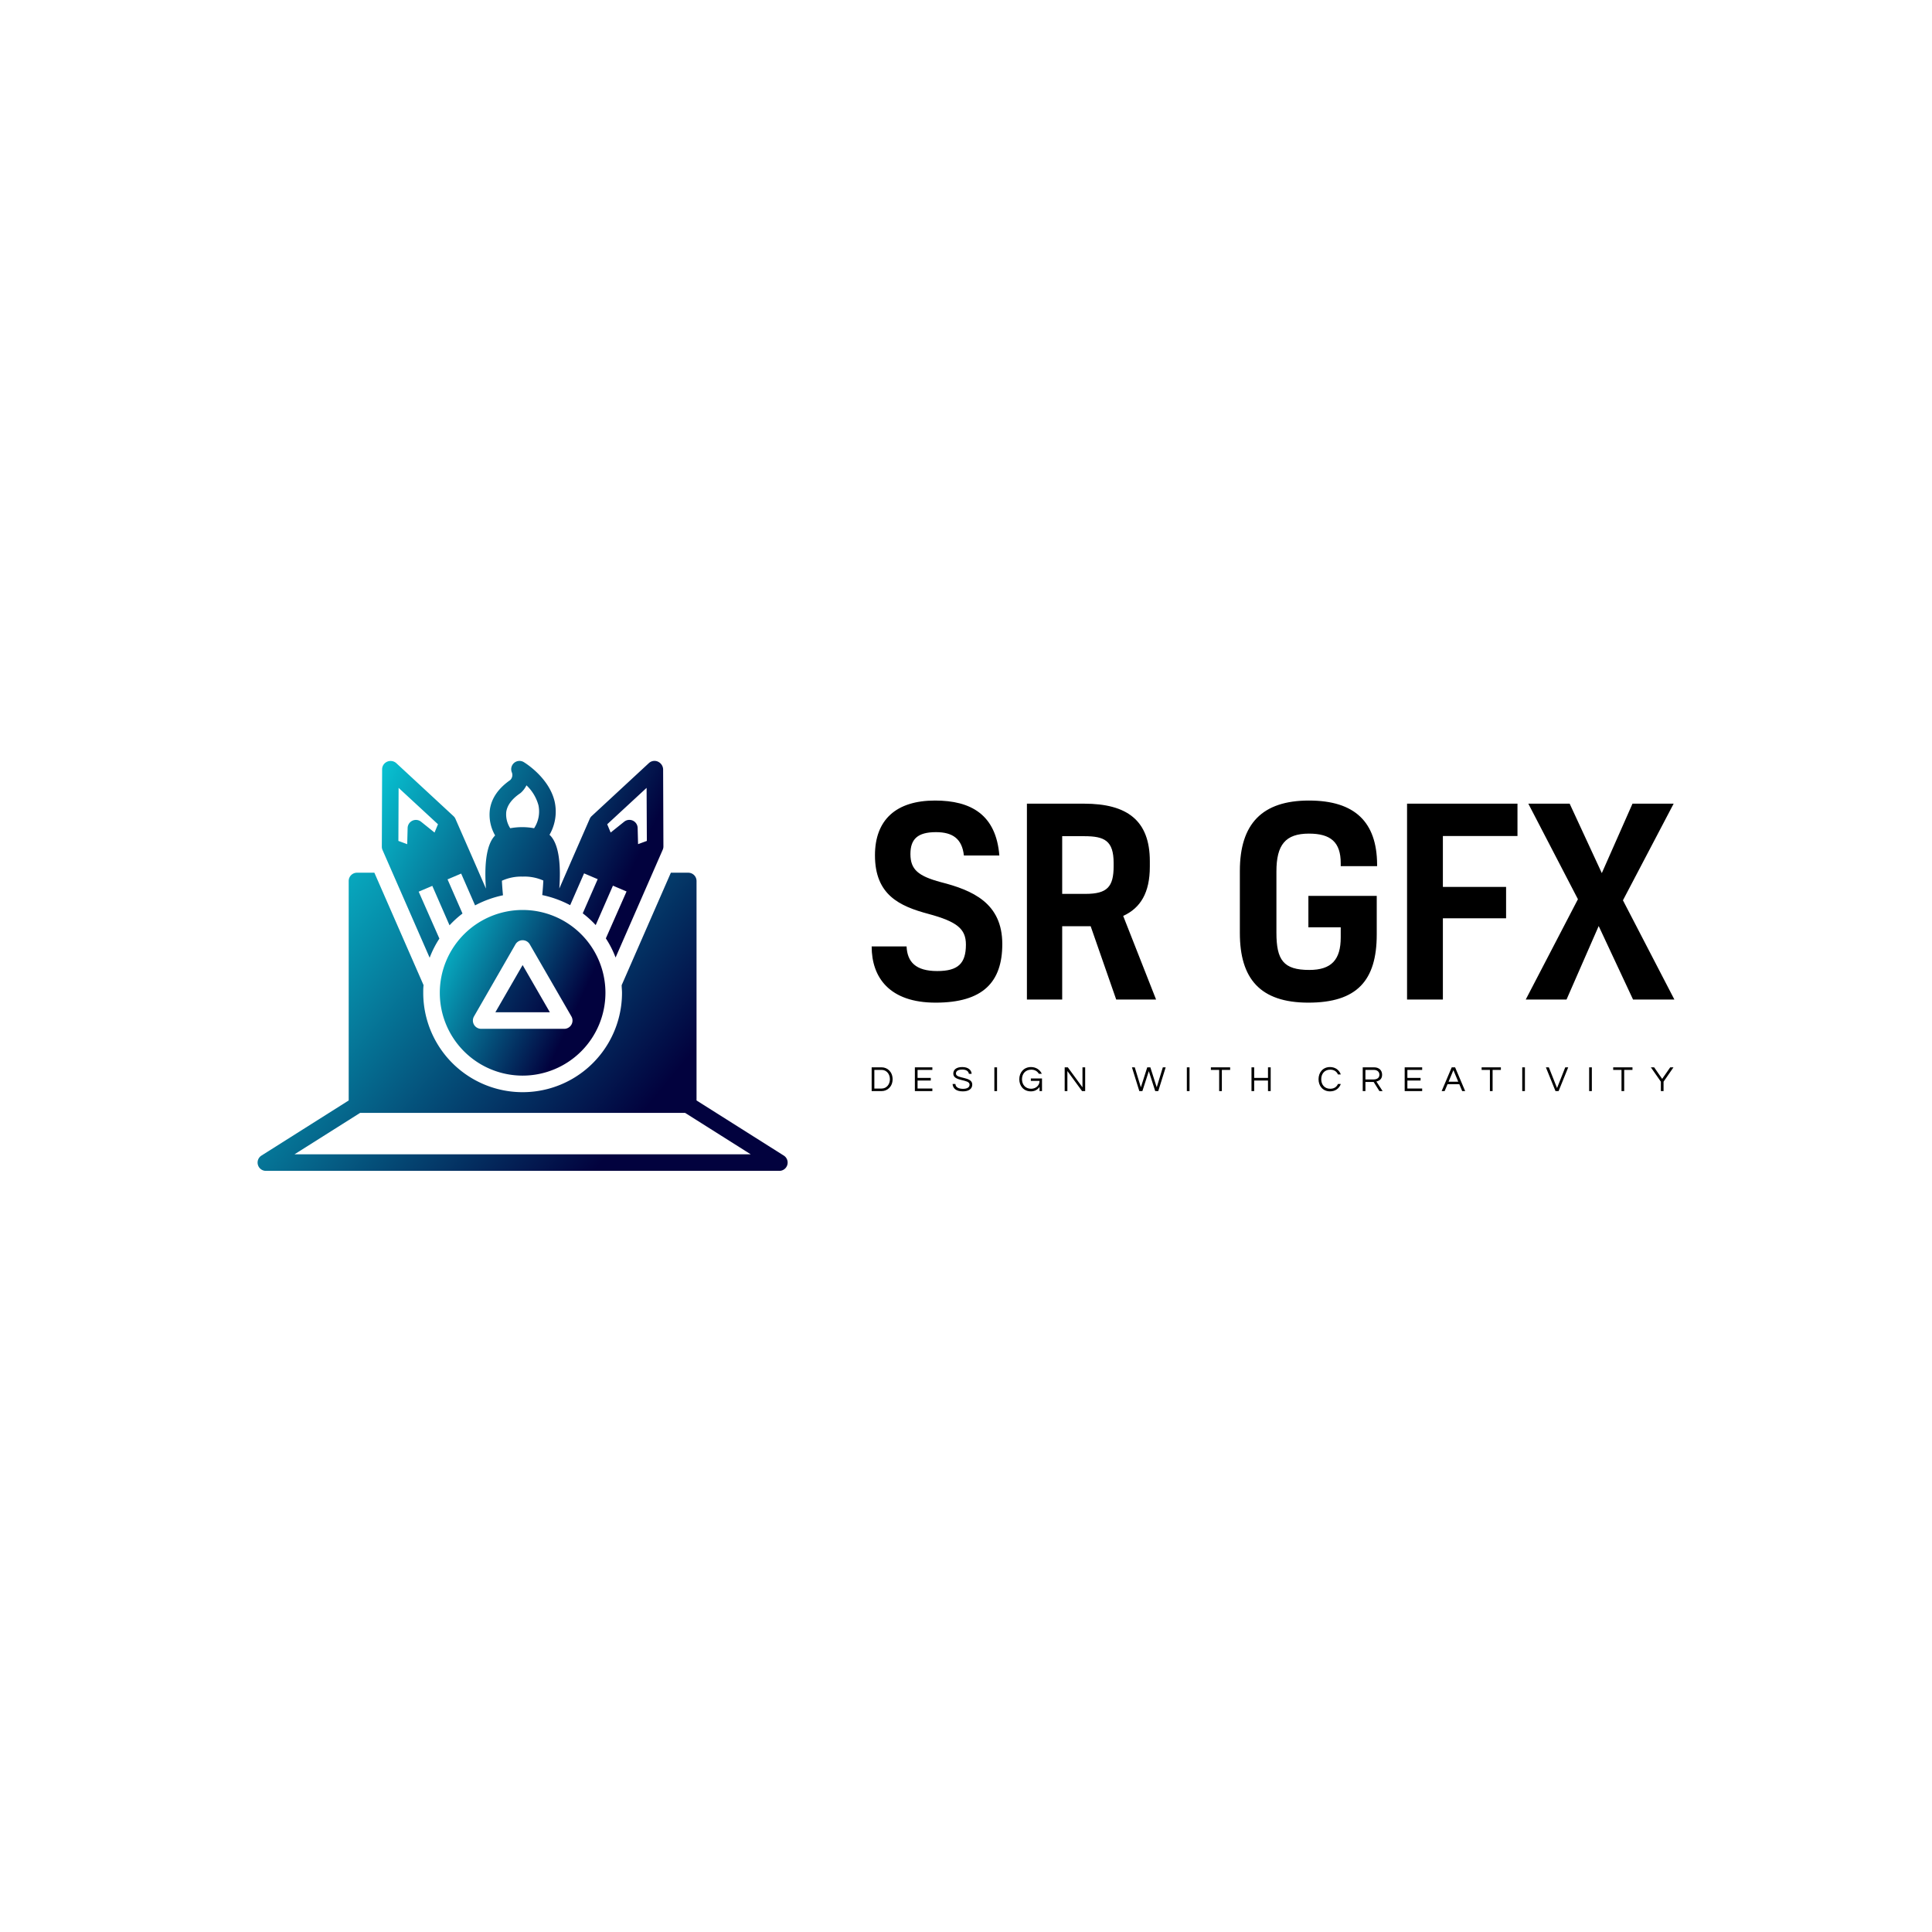 <svg data-v-fde0c5aa="" xmlns="http://www.w3.org/2000/svg" viewBox="0 0 300 300" class="iconLeftSlogan"><!----><defs data-v-fde0c5aa=""><!----></defs><rect data-v-fde0c5aa="" fill="transparent" x="0" y="0" width="300px" height="300px" class="logo-background-square"></rect><defs data-v-fde0c5aa=""><!----></defs><g data-v-fde0c5aa="" id="e76661d5-0c2a-43f2-9c5b-1d9667143f81" fill="#000000" transform="matrix(2.853,0,0,2.853,133.981,112.639)"><path d="M3.98 5.81C4.89 5.81 5.40 6.17 5.50 7.08L7.43 7.08C7.25 4.86 5.89 4.09 3.93 4.09C1.81 4.09 0.66 5.14 0.66 7.07C0.66 9.23 2.00 9.84 3.57 10.26C5.12 10.68 5.61 11.07 5.61 11.93C5.61 12.96 5.18 13.37 4.05 13.37C2.87 13.37 2.42 12.87 2.38 12.03L0.48 12.03C0.48 13.71 1.44 15.09 3.96 15.09C6.54 15.09 7.59 13.97 7.59 11.90C7.59 9.66 5.96 8.97 4.24 8.53C3.02 8.20 2.59 7.85 2.59 7.00C2.59 6.19 2.98 5.81 3.98 5.81ZM12.40 10.93L13.79 14.92L15.96 14.92L14.17 10.37C15.11 9.94 15.62 9.11 15.62 7.69L15.62 7.39C15.62 5.17 14.38 4.26 12.04 4.26L8.93 4.26L8.93 14.92L10.85 14.92L10.85 10.93ZM10.85 6.03L12.05 6.03C13.15 6.03 13.65 6.27 13.65 7.49L13.65 7.66C13.65 8.79 13.30 9.17 12.12 9.17L10.85 9.17ZM26.01 11.54C26.01 12.75 25.51 13.31 24.30 13.31C22.89 13.31 22.51 12.77 22.51 11.28L22.51 7.95C22.51 6.50 23.00 5.89 24.28 5.89C25.47 5.89 26.01 6.36 26.01 7.50L26.01 7.66L27.99 7.66L27.99 7.55C27.97 5.28 26.80 4.09 24.28 4.09C21.73 4.09 20.52 5.36 20.52 7.92L20.52 11.30C20.52 13.78 21.62 15.09 24.25 15.09C26.89 15.09 27.97 13.89 27.97 11.38L27.97 9.28L24.25 9.28L24.25 10.99L26.01 10.99ZM35.63 4.26L29.62 4.26L29.62 14.92L31.57 14.92L31.57 10.50L35.01 10.50L35.01 8.79L31.57 8.79L31.57 6.02L35.63 6.02ZM41.92 14.92L44.17 14.92L41.37 9.52L44.13 4.26L41.89 4.26L40.22 8.04L38.47 4.26L36.22 4.26L38.92 9.46L36.08 14.92L38.30 14.92L40.05 10.92Z"></path></g><defs data-v-fde0c5aa=""><linearGradient data-v-fde0c5aa="" gradientTransform="rotate(25)" id="67539217-5670-491f-8911-f9e1a006a40a" x1="0%" y1="0%" x2="100%" y2="0%"><stop data-v-fde0c5aa="" offset="0%" stop-color="#08C7D6" stop-opacity="1"></stop><stop data-v-fde0c5aa="" offset="100%" stop-color="#02023E" stop-opacity="1"></stop></linearGradient></defs><g data-v-fde0c5aa="" id="0e62c2aa-399f-45d0-ac89-dd77a8f4b464" stroke="none" fill="url(#67539217-5670-491f-8911-f9e1a006a40a)" transform="matrix(0.643,0,0,0.643,40,114.295)"><path d="M34.46 37.32l7.09 16.21a23.93 23.93 0 0 1 2.35-4.62l-5-11.33 3.29-1.4 4.16 9.52a24.2 24.2 0 0 1 3.13-2.84l-3.61-8.25 3.29-1.4 3.36 7.68a25.63 25.63 0 0 1 6.74-2.44c-.12-1.22-.21-2.4-.26-3.51a11.16 11.16 0 0 1 5-1 11.16 11.16 0 0 1 5 .95c-.05 1.12-.14 2.3-.26 3.51a25.63 25.63 0 0 1 6.74 2.44l3.36-7.68 3.29 1.4-3.61 8.25a24.2 24.2 0 0 1 3.13 2.84l4.16-9.52 3.29 1.4-5 11.33a23.93 23.93 0 0 1 2.35 4.62l7.09-16.21 4.29-9.81a2 2 0 0 0 .17-.81L97.93 8A2.11 2.11 0 0 0 97 6.36a2 2 0 0 0-2.51.17l-13.8 12.78a2 2 0 0 0-.48.67l-4.3 9.84-3.05 7c.37-5.19.07-10.57-2.25-12.87l-.12-.1a11.19 11.19 0 0 0 1.25-8C70.4 10 64.51 6.43 64.26 6.28a2 2 0 0 0-2.85 2.52 1.7 1.7 0 0 1-.41 1.83c-2.87 2-4.52 4.4-4.91 7.14A10 10 0 0 0 57.36 24c-2.29 2.31-2.59 7.67-2.22 12.83l-3.05-7L47.78 20a2 2 0 0 0-.48-.67L33.48 6.53a2.07 2.07 0 0 0-2.55-.14A2 2 0 0 0 30.07 8L30 26.71a2 2 0 0 0 .17.81zm59.48-24.81L94 25.32l-2.12.78-.1-3.91a2 2 0 0 0-3.25-1.51l-3.27 2.62-.83-2zM60.05 18.3c.25-1.62 1.37-3.12 3.35-4.47l.2-.16a6 6 0 0 0 1.33-1.77 10.33 10.33 0 0 1 2.9 4.84 7.37 7.37 0 0 1-1.06 5.52 15.83 15.83 0 0 0-5.76 0 6.15 6.15 0 0 1-.96-3.96zm-26-5.79l9.51 8.79-.83 2-3.25-2.61a2 2 0 0 0-3.25 1.51l-.1 3.91-2.13-.79zM57.42 66.7h13.16L64 55.3l-6.58 11.4z"></path><path d="M64 42a20 20 0 1 0 20 20 20 20 0 0 0-20-20zm11.78 27.7a2 2 0 0 1-1.74 1H54a2 2 0 0 1-1.74-1 2 2 0 0 1 0-2l10.01-17.4a2 2 0 0 1 3.46 0l10.05 17.4a2 2 0 0 1 0 2z"></path><path d="M127.07 101.31L106 88V35a2 2 0 0 0-2-2h-4.2L87.92 60.16c0 .61.08 1.22.08 1.84a24 24 0 0 1-48 0c0-.62 0-1.23.08-1.84L28.2 33H24a2 2 0 0 0-2 2v53L.93 101.31A2 2 0 0 0 2 105h124a2 2 0 0 0 1.07-3.69zM8.92 101l15.84-10h78.48l15.84 10z"></path></g><defs data-v-fde0c5aa=""><!----></defs><g data-v-fde0c5aa="" id="fc1ba6c1-5da2-4c93-a1ad-fa5bd357a888" fill="#000000" transform="matrix(0.398,0,0,0.398,134.901,164.855)"><path d="M5.04 2.21L1.13 2.21L1.13 11.48L5.04 11.48C7.25 11.48 9.30 9.74 9.30 6.85C9.30 3.95 7.25 2.21 5.04 2.21ZM5.00 10.49L2.18 10.49L2.18 3.21L5.00 3.21C6.97 3.21 8.25 4.86 8.25 6.85C8.25 8.83 6.97 10.49 5.00 10.49ZM24.81 3.22L24.81 2.21L17.99 2.21L17.99 11.48L24.81 11.48L24.81 10.47L19.04 10.47L19.04 7.35L24.19 7.35L24.19 6.33L19.04 6.33L19.04 3.22ZM34.01 4.65C34.01 4.03 34.37 3.08 36.47 3.08C38.16 3.08 38.95 3.82 39.06 4.75L40.14 4.75C40.05 3.36 38.93 2.10 36.47 2.10C34.15 2.10 32.98 3.15 32.98 4.66C32.98 7.84 39.33 6.69 39.33 8.96C39.33 10.05 38.35 10.60 36.78 10.60C35.17 10.60 33.87 10.05 33.80 8.71L32.70 8.71C32.84 10.37 33.96 11.59 36.71 11.59C38.99 11.59 40.38 10.64 40.38 8.92C40.38 5.68 34.01 6.80 34.01 4.65ZM50.05 2.21L49 2.21L49 11.48L50.05 11.48ZM63.29 2.10C60.51 2.10 58.73 4.21 58.73 6.85C58.73 9.48 60.44 11.59 63.27 11.59C64.95 11.59 66.04 10.74 66.63 9.84L66.63 11.48L67.59 11.48L67.59 6.55L63.24 6.55L63.24 7.50L66.63 7.50C66.63 9.44 65.03 10.57 63.35 10.57C61.10 10.57 59.78 8.93 59.78 6.85C59.78 4.76 61.12 3.12 63.38 3.12C64.79 3.12 65.80 3.74 66.36 4.73L67.51 4.73C66.82 3.18 65.28 2.10 63.29 2.10ZM83.38 2.21L83.38 10.01L77.66 2.21L76.44 2.21L76.44 11.48L77.49 11.48L77.49 3.65L83.22 11.48L84.43 11.48L84.43 2.21ZM109.26 3.70L111.76 11.48L112.95 11.48L115.84 2.21L114.73 2.21L112.35 10.00L109.86 2.21L108.65 2.21L106.16 10.00L103.78 2.21L102.68 2.21L105.56 11.48L106.75 11.48ZM125.15 2.21L124.10 2.21L124.10 11.48L125.15 11.48ZM140.99 2.21L133.48 2.21L133.48 3.22L136.71 3.22L136.71 11.48L137.76 11.48L137.76 3.22L140.99 3.22ZM155.76 2.21L155.76 6.33L150.37 6.33L150.37 2.21L149.32 2.21L149.32 11.48L150.37 11.48L150.37 7.35L155.76 7.35L155.76 11.48L156.81 11.48L156.81 2.21ZM180.04 10.57C177.79 10.57 176.53 8.93 176.53 6.85C176.53 4.76 177.79 3.12 180.04 3.12C181.57 3.12 182.57 3.85 183.05 4.98L184.16 4.98C183.57 3.29 182.06 2.10 179.96 2.10C177.17 2.10 175.48 4.21 175.48 6.85C175.48 9.48 177.17 11.59 179.96 11.59C182.06 11.59 183.57 10.40 184.16 8.71L183.05 8.71C182.57 9.84 181.57 10.57 180.04 10.57ZM193.77 7.92L196.99 7.92L199.23 11.48L200.48 11.48L198.04 7.74C199.08 7.50 200.28 6.90 200.28 5.11C200.28 3.35 199.07 2.21 197.16 2.21L192.72 2.21L192.72 11.48L193.77 11.48ZM193.77 3.21L197.04 3.21C198.35 3.21 199.23 3.93 199.23 5.11C199.23 6.55 197.97 6.93 196.98 6.93L193.77 6.93ZM215.91 3.22L215.91 2.21L209.09 2.21L209.09 11.48L215.91 11.48L215.91 10.47L210.14 10.47L210.14 7.35L215.29 7.35L215.29 6.33L210.14 6.33L210.14 3.22ZM228.76 2.21L227.44 2.21L223.51 11.48L224.67 11.48L225.81 8.79L230.40 8.79L231.53 11.48L232.69 11.48ZM226.21 7.83L228.10 3.30L229.99 7.83ZM246.62 2.21L239.11 2.21L239.11 3.22L242.34 3.22L242.34 11.48L243.39 11.48L243.39 3.22L246.62 3.22ZM256.00 2.21L254.95 2.21L254.95 11.48L256.00 11.48ZM271.74 2.21L268.53 10.29L265.33 2.21L264.18 2.21L267.93 11.48L269.14 11.48L272.89 2.21ZM282.11 2.21L281.06 2.21L281.06 11.48L282.11 11.48ZM297.96 2.21L290.44 2.21L290.44 3.22L293.68 3.22L293.68 11.48L294.73 11.48L294.73 3.22L297.96 3.22ZM310.09 7.81L313.96 2.21L312.69 2.21L309.55 6.72L306.42 2.21L305.14 2.21L309.04 7.81L309.04 11.48L310.09 11.48Z"></path></g></svg>